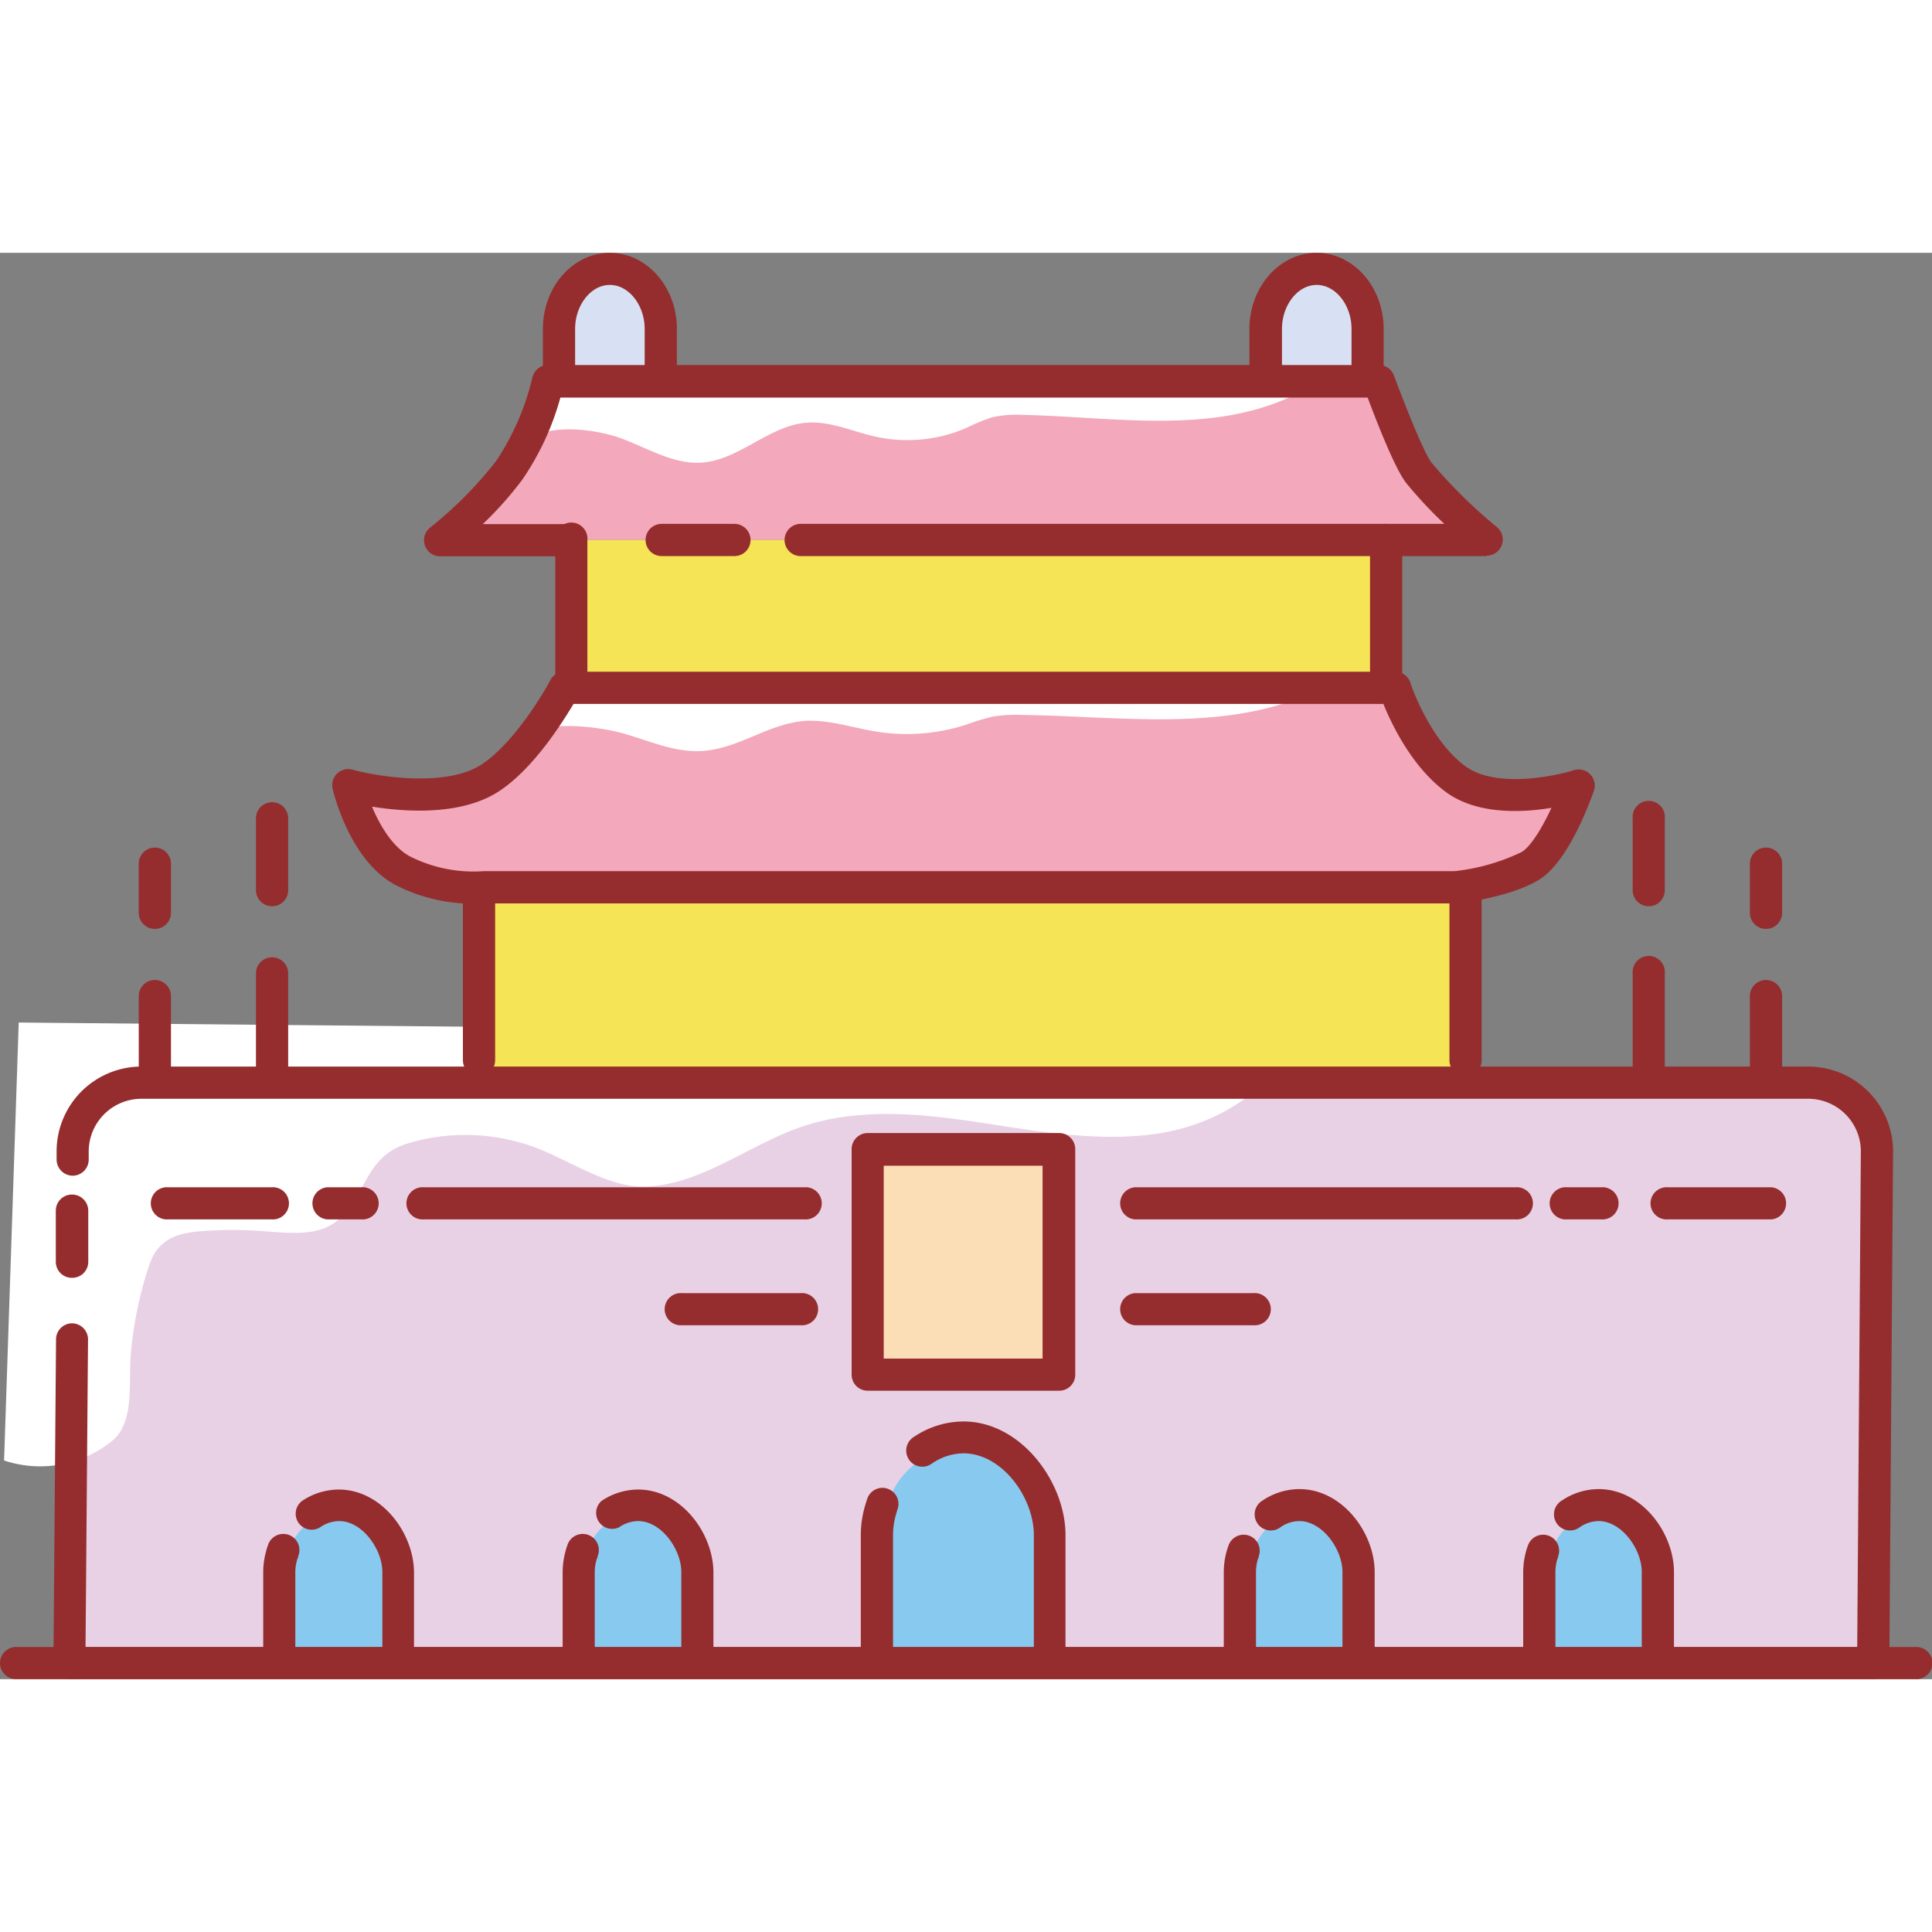 <?xml version="1.0" standalone="no"?><!DOCTYPE svg PUBLIC "-//W3C//DTD SVG 1.1//EN" "http://www.w3.org/Graphics/SVG/1.1/DTD/svg11.dtd"><svg t="1532715483594" class="icon" style="" viewBox="0 0 1387 1024" version="1.1" xmlns="http://www.w3.org/2000/svg" p-id="1793" xmlns:xlink="http://www.w3.org/1999/xlink" width="100" height="100"><rect x="0" y="0" width="1387" height="1024" fill="#808080" stroke="none"/><defs><style type="text/css"></style></defs><path d="M1067.367 206.16H315.953a296.656 296.656 0 0 0 49.687-50.257 195.49 195.49 0 0 0 27.776-63.453h596.488s19.793 54.33 28.753 65.733a372.327 372.327 0 0 0 48.71 47.976z" fill="#F3A8BC" p-id="1794"></path><path d="M930.442 101.492c-59.624 29.568-130.327 16.291-196.793 14.825a80.069 80.069 0 0 0-21.178 1.711 140.427 140.427 0 0 0-18.816 7.738 106.623 106.623 0 0 1-65.571 6.109c-16.291-3.665-32.011-11.159-48.872-9.937-27.043 2.036-48.384 26.798-75.426 28.672-20.445 1.385-38.935-10.508-58.158-17.513s-58.81-11.892-69.073 5.783l16.291-41.297z" fill="#FFFFFF" p-id="1795"></path><path d="M1133.181 382.264s-16.291 46.347-34.292 57.751-53.678 15.395-53.678 15.395H348.453a111.918 111.918 0 0 1-59.461-11.974c-28.427-15.558-38.854-61.172-38.854-61.172s66.467 18.327 102.225-5.62c28.672-19.223 52.701-64.349 52.701-64.349h596.407s14.092 43.659 43.659 65.163c31.034 23.133 88.052 4.806 88.052 4.806z" fill="#F3A8BC" p-id="1796"></path><path d="M1344.962 1012.393H49.842l2.362-367.276a49.524 49.524 0 0 1 49.361-49.443h1196.56a49.524 49.524 0 0 1 49.361 49.443z" fill="#E9D1E5" p-id="1797"></path><path d="M929.546 561.137c-14.417 40.238-57.018 65.163-99.13 71.272s-85.201-1.711-127.476-8.145-86.423-10.589-126.905 2.932c-38.446 13.033-72.413 41.949-112.977 43.171-29.975 0.896-61.172-24.436-90.251-31.767a143.359 143.359 0 0 0-82.594 1.548c-28.672 10.589-26.961 36.329-47.406 54.086-14.01 12.218-34.944 9.449-53.434 8.145a273.197 273.197 0 0 0-44.718 0c-18.49 1.303-31.604 6.353-37.55 24.436a276.944 276.944 0 0 0-13.277 64.512c-1.711 18.979 3.258 48.872-13.929 62.068a82.106 82.106 0 0 1-76.974 13.603l10.508-314.413z" fill="#FFFFFF" p-id="1798"></path><path d="M338.597 455.98h712.56v134.888H338.597z" fill="#F5E455" p-id="1799"></path><path d="M930.442 320.44c-59.624 22.481-130.327 12.218-196.793 11.322a101.736 101.736 0 0 0-21.178 1.222 174.312 174.312 0 0 0-19.142 5.865 138.472 138.472 0 0 1-65.571 4.643c-16.291-2.769-32.011-8.145-48.872-7.494-27.043 1.548-48.384 20.282-75.426 21.667-20.445 1.059-38.935-8.145-58.158-13.196s-58.81-9.041-69.073 4.317l16.291-31.278z" fill="#FFFFFF" p-id="1800"></path><path d="M401.317 81.454V54.656c0-23.703 16.291-43.089 36.491-43.089 20.119 0 36.573 19.386 36.573 43.089V81.454M908.694 81.454V54.656c0-23.703 16.291-43.089 36.491-43.089 20.119 0 36.573 19.386 36.573 43.089V81.454" fill="#D8E1F3" p-id="1801"></path><path d="M206.397 1002.781v-61.498a35.677 35.677 0 0 1 35.351-35.758 35.677 35.677 0 0 1 35.351 35.758v61.498M420.866 1002.781v-61.498a35.677 35.677 0 0 1 35.351-35.758 35.758 35.758 0 0 1 35.433 35.758v61.498M898.757 1002.781v-61.498a35.677 35.677 0 0 1 35.351-35.758 35.677 35.677 0 0 1 35.351 35.758v61.498M1113.225 1002.781v-61.498a35.677 35.677 0 0 1 35.351-35.758 35.758 35.758 0 0 1 35.433 35.758v61.498M635.334 1002.781v-91.554a55.389 55.389 0 0 1 57.018-53.19 55.307 55.307 0 0 1 57.018 53.19v91.554" fill="#88CAEF" p-id="1802"></path><path d="M622.872 643.487h137.494v161.849H622.872z" fill="#FBDEB5" p-id="1803"></path><path d="M410.114 206.16h585.003v97.338H410.114z" fill="#F5E455" p-id="1804"></path><path d="M474.381 92.858A11.566 11.566 0 0 1 462.814 81.454V54.656c0-17.105-11.404-31.604-25.006-31.604s-24.925 14.499-24.925 31.604V81.454a11.566 11.566 0 1 1-23.133 0V54.656C389.75 24.436 411.335 0 437.808 0s48.139 24.436 48.139 54.656V81.454a11.566 11.566 0 0 1-11.566 11.404zM981.758 92.858A11.485 11.485 0 0 1 970.273 81.454V54.656c0-17.105-11.404-31.604-25.006-31.604s-24.925 14.499-24.925 31.604V81.454a11.566 11.566 0 0 1-23.377 0V54.656C896.965 24.436 918.713 0 945.185 0s48.139 24.436 48.139 54.656V81.454a11.566 11.566 0 0 1-11.566 11.404z" fill="#952D2E" p-id="1805"></path><path d="M1067.367 217.727H574.814a11.566 11.566 0 0 1 0-23.133h462.089a303.498 303.498 0 0 1-27.287-29.242c-8.145-10.182-21.504-44.718-27.776-61.416H402.294A195.49 195.49 0 0 1 374.925 162.908a255.929 255.929 0 0 1-28.346 31.849h63.534a11.566 11.566 0 1 1 0 23.133H315.953a11.566 11.566 0 0 1-7.087-20.689 283.46 283.46 0 0 0 47.406-47.895A183.597 183.597 0 0 0 382.175 89.599a11.485 11.485 0 0 1 11.241-9.041h596.488a11.485 11.485 0 0 1 10.833 7.575c8.145 21.83 21.585 55.715 27.043 62.557a355.628 355.628 0 0 0 46.836 46.184 11.566 11.566 0 0 1-7.249 20.526z" fill="#952D2E" p-id="1806"></path><path d="M527.245 217.727H475.033a11.566 11.566 0 1 1 0-23.133h52.212a11.566 11.566 0 1 1 0 23.133zM340.389 467.302a122.181 122.181 0 0 1-57.018-13.766c-32.582-17.757-44.067-66.629-44.555-68.666a11.485 11.485 0 0 1 14.662-13.684c17.105 4.643 67.037 13.033 92.695-4.154s48.872-59.706 48.872-60.195a11.404 11.404 0 0 1 10.182-6.109h596.407a11.566 11.566 0 0 1 10.996 8.145c0 0.407 13.44 40.727 39.505 59.787 21.422 15.721 63.371 7.331 77.707 2.769a11.566 11.566 0 0 1 14.417 14.825c-2.932 8.145-18.327 50.827-39.179 63.697s-57.018 16.861-58.403 17.105H349.023a77.544 77.544 0 0 1-8.634 0.244z m-73.309-69.643c5.539 13.196 14.58 28.753 27.124 35.595a100.84 100.84 0 0 0 52.701 10.67h697.247a147.758 147.758 0 0 0 48.302-13.766c6.842-4.236 14.906-17.838 21.341-31.686-21.422 3.503-53.597 4.969-75.834-11.404-24.436-18.083-39.016-48.872-44.8-63.208H411.743c-8.145 13.521-28.509 46.022-52.945 62.312-26.88 18.001-67.2 15.313-91.391 11.485z" fill="#952D2E" p-id="1807"></path><path d="M410.114 315.064a11.485 11.485 0 0 1-11.485-11.566V206.16a11.566 11.566 0 1 1 23.052 0v97.745a11.485 11.485 0 0 1-11.566 11.159zM995.117 315.064a11.566 11.566 0 0 1-11.566-11.566V206.16a11.566 11.566 0 0 1 23.133 0v97.745a11.566 11.566 0 0 1-11.566 11.159zM343.891 591.194a11.566 11.566 0 0 1-11.566-11.566V463.555a11.566 11.566 0 0 1 23.133 0v116.072a11.566 11.566 0 0 1-11.566 11.566zM1052.135 591.194a11.566 11.566 0 0 1-11.566-11.566V463.555a11.566 11.566 0 1 1 23.133 0v116.072a11.566 11.566 0 0 1-11.566 11.566z" fill="#952D2E" p-id="1808"></path><path d="M1344.962 1023.959H49.842a11.404 11.404 0 0 1-8.145-3.421 11.159 11.159 0 0 1-3.34-8.145l1.873-232.388a11.566 11.566 0 0 1 11.566-11.485 11.566 11.566 0 0 1 11.404 11.648l-1.792 220.822h1271.905l2.607-355.954a37.795 37.795 0 0 0-37.795-37.713H101.566A37.876 37.876 0 0 0 63.689 645.116v5.946a11.566 11.566 0 0 1-11.566 11.485 11.648 11.648 0 0 1-11.485-11.648v-5.946a60.928 60.928 0 0 1 60.928-60.765h1196.56a61.009 61.009 0 0 1 60.928 60.928l-2.688 367.358a11.566 11.566 0 0 1-11.404 11.485z" fill="#952D2E" p-id="1809"></path><path d="M51.634 735.856a11.485 11.485 0 0 1-11.566-11.648v-36.654A11.566 11.566 0 0 1 51.879 676.069a11.648 11.648 0 0 1 11.485 11.648v36.654a11.485 11.485 0 0 1-11.729 11.485zM286.059 1015.569a11.485 11.485 0 0 1-11.566-11.485v-57.018c0-16.291-14.336-36.573-31.034-36.573a24.436 24.436 0 0 0-13.521 4.399 11.485 11.485 0 0 1-13.033-18.897 47.488 47.488 0 0 1 26.228-8.145c30.953 0 54.086 31.441 54.086 59.624v57.018a11.485 11.485 0 0 1-11.159 11.078zM200.532 1015.569a11.485 11.485 0 0 1-11.566-11.485v-57.018a56.448 56.448 0 0 1 1.955-14.499 42.193 42.193 0 0 1 1.385-4.561 11.566 11.566 0 1 1 21.83 7.575c0 0.977-0.652 1.955-0.896 2.932a31.93 31.93 0 0 0-1.222 8.145v57.018a11.485 11.485 0 0 1-11.485 11.892zM500.691 1015.569a11.485 11.485 0 0 1-11.566-11.485v-57.018c0-16.291-14.336-36.573-31.034-36.573a24.436 24.436 0 0 0-13.521 4.399A11.485 11.485 0 0 1 431.862 895.995a47.488 47.488 0 0 1 26.228-8.145c30.953 0 54.086 31.441 54.086 59.624v57.018a11.485 11.485 0 0 1-11.485 11.078zM415.49 1015.569a11.485 11.485 0 0 1-11.566-11.485v-57.018a56.448 56.448 0 0 1 1.955-14.499 42.193 42.193 0 0 1 1.385-4.561 11.566 11.566 0 1 1 21.83 7.575c0 0.977-0.652 1.955-0.896 2.932a31.93 31.93 0 0 0-1.222 8.145v57.018a11.485 11.485 0 0 1-11.485 11.892zM975.323 1015.569a11.566 11.566 0 0 1-11.566-11.485v-57.018c0-16.291-14.336-36.573-31.034-36.573a23.947 23.947 0 0 0-13.44 4.399 11.566 11.566 0 1 1-12.788-19.223 47.651 47.651 0 0 1 26.228-8.145c31.034 0 54.167 31.441 54.167 59.624v57.018a11.566 11.566 0 0 1-11.566 11.404zM890.122 1015.569a11.566 11.566 0 0 1-11.566-11.485v-57.018a56.448 56.448 0 0 1 1.955-14.499 42.519 42.519 0 0 1 1.466-4.561 11.485 11.485 0 1 1 21.748 7.575c0 0.977-0.652 1.955-0.896 2.932a35.27 35.27 0 0 0-1.14 8.145v57.018a11.566 11.566 0 0 1-11.566 11.892zM1190.199 1015.569a11.566 11.566 0 0 1-11.566-11.485v-57.018c0-16.291-14.336-36.573-31.034-36.573a23.947 23.947 0 0 0-13.44 4.399 11.566 11.566 0 1 1-12.788-19.223 47.651 47.651 0 0 1 26.228-8.145c31.034 0 54.167 31.441 54.167 59.624v57.018a11.566 11.566 0 0 1-11.566 11.404zM1105.08 1015.569a11.566 11.566 0 0 1-11.566-11.485v-57.018a56.448 56.448 0 0 1 1.955-14.499 42.519 42.519 0 0 1 1.466-4.561 11.485 11.485 0 1 1 21.748 7.575c0 0.977-0.57 1.955-0.896 2.932a35.27 35.27 0 0 0-1.14 8.145v57.018a11.566 11.566 0 0 1-11.566 11.892zM753.768 1015.162a11.485 11.485 0 0 1-11.566-11.485V920.431c0-26.554-22.563-58.565-50.583-58.565a40.727 40.727 0 0 0-22.481 7.249 11.566 11.566 0 1 1-12.788-19.223 64.104 64.104 0 0 1 35.27-10.915c41.542 0 73.309 43.822 73.309 81.454v83.002a11.485 11.485 0 0 1-11.159 11.729zM629.551 1015.162a11.566 11.566 0 0 1-11.566-11.485V920.431a75.508 75.508 0 0 1 2.688-19.712q0.896-3.258 1.955-6.353a11.485 11.485 0 1 1 21.748 7.575c-0.489 1.548-0.977 3.095-1.385 4.643a55.47 55.47 0 0 0-1.873 13.847v83.002a11.566 11.566 0 0 1-11.566 11.729zM760.366 816.903H622.872a11.485 11.485 0 0 1-11.485-11.485V643.487a11.566 11.566 0 0 1 11.485-11.566h137.494A11.566 11.566 0 0 1 771.933 643.487v161.931a11.485 11.485 0 0 1-11.566 11.485z m-125.928-23.052h114.036v-138.472h-114.036zM577.42 693.907H304.305a11.566 11.566 0 1 1 0-23.052h273.115a11.566 11.566 0 1 1 0 23.052zM259.342 693.907h-24.436a11.566 11.566 0 0 1 0-23.052h24.436a11.566 11.566 0 1 1 0 23.052zM194.912 693.907h-74.123a11.566 11.566 0 1 1 0-23.052h74.123a11.566 11.566 0 1 1 0 23.052zM1087.974 693.907H814.777a11.566 11.566 0 0 1 0-23.052h273.197a11.566 11.566 0 1 1 0 23.052zM1149.472 693.907h-24.436a11.566 11.566 0 1 1 0-23.052h24.436a11.566 11.566 0 1 1 0 23.052zM1271.653 693.907h-74.205a11.566 11.566 0 1 1 0-23.052H1271.653a11.566 11.566 0 0 1 0 23.052zM574.814 769.904H489.694a11.566 11.566 0 1 1 0-23.052h85.12a11.566 11.566 0 1 1 0 23.052zM899.815 769.904H814.777a11.566 11.566 0 0 1 0-23.052h85.038a11.566 11.566 0 1 1 0 23.052z" fill="#952D2E" p-id="1810"></path><path d="M1374.774 1023.959H12.536a11.566 11.566 0 1 1 0-23.052h1362.238a11.566 11.566 0 1 1 0 23.052zM111.177 485.385a11.566 11.566 0 0 1-11.566-11.566v-35.27a11.566 11.566 0 0 1 23.133 0v35.27a11.566 11.566 0 0 1-11.566 11.566zM111.177 604.878a11.648 11.648 0 0 1-11.566-11.566v-59.706a11.566 11.566 0 0 1 23.133 0v59.706a11.648 11.648 0 0 1-11.566 11.566zM195.319 469.094a11.566 11.566 0 0 1-11.566-11.566v-51.56a11.566 11.566 0 1 1 23.133 0v51.56a11.485 11.485 0 0 1-11.566 11.566zM195.319 604.878a11.648 11.648 0 0 1-11.566-11.566v-75.997a11.566 11.566 0 0 1 23.133 0v75.997a11.566 11.566 0 0 1-11.566 11.566zM1183.683 469.094a11.485 11.485 0 0 1-11.566-11.566v-51.56a11.566 11.566 0 1 1 23.052 0v51.56a11.485 11.485 0 0 1-11.485 11.566zM1183.683 604.878a11.566 11.566 0 0 1-11.566-11.566v-75.997a11.566 11.566 0 1 1 23.052 0v75.997a11.566 11.566 0 0 1-11.485 11.566zM1267.825 485.385a11.566 11.566 0 0 1-11.566-11.566v-35.27a11.566 11.566 0 0 1 23.133 0v35.27a11.566 11.566 0 0 1-11.566 11.566zM1267.825 604.878a11.648 11.648 0 0 1-11.566-11.566v-59.706a11.566 11.566 0 1 1 23.133 0v59.706a11.648 11.648 0 0 1-11.566 11.566z" fill="#952D2E" p-id="1811"></path></svg>